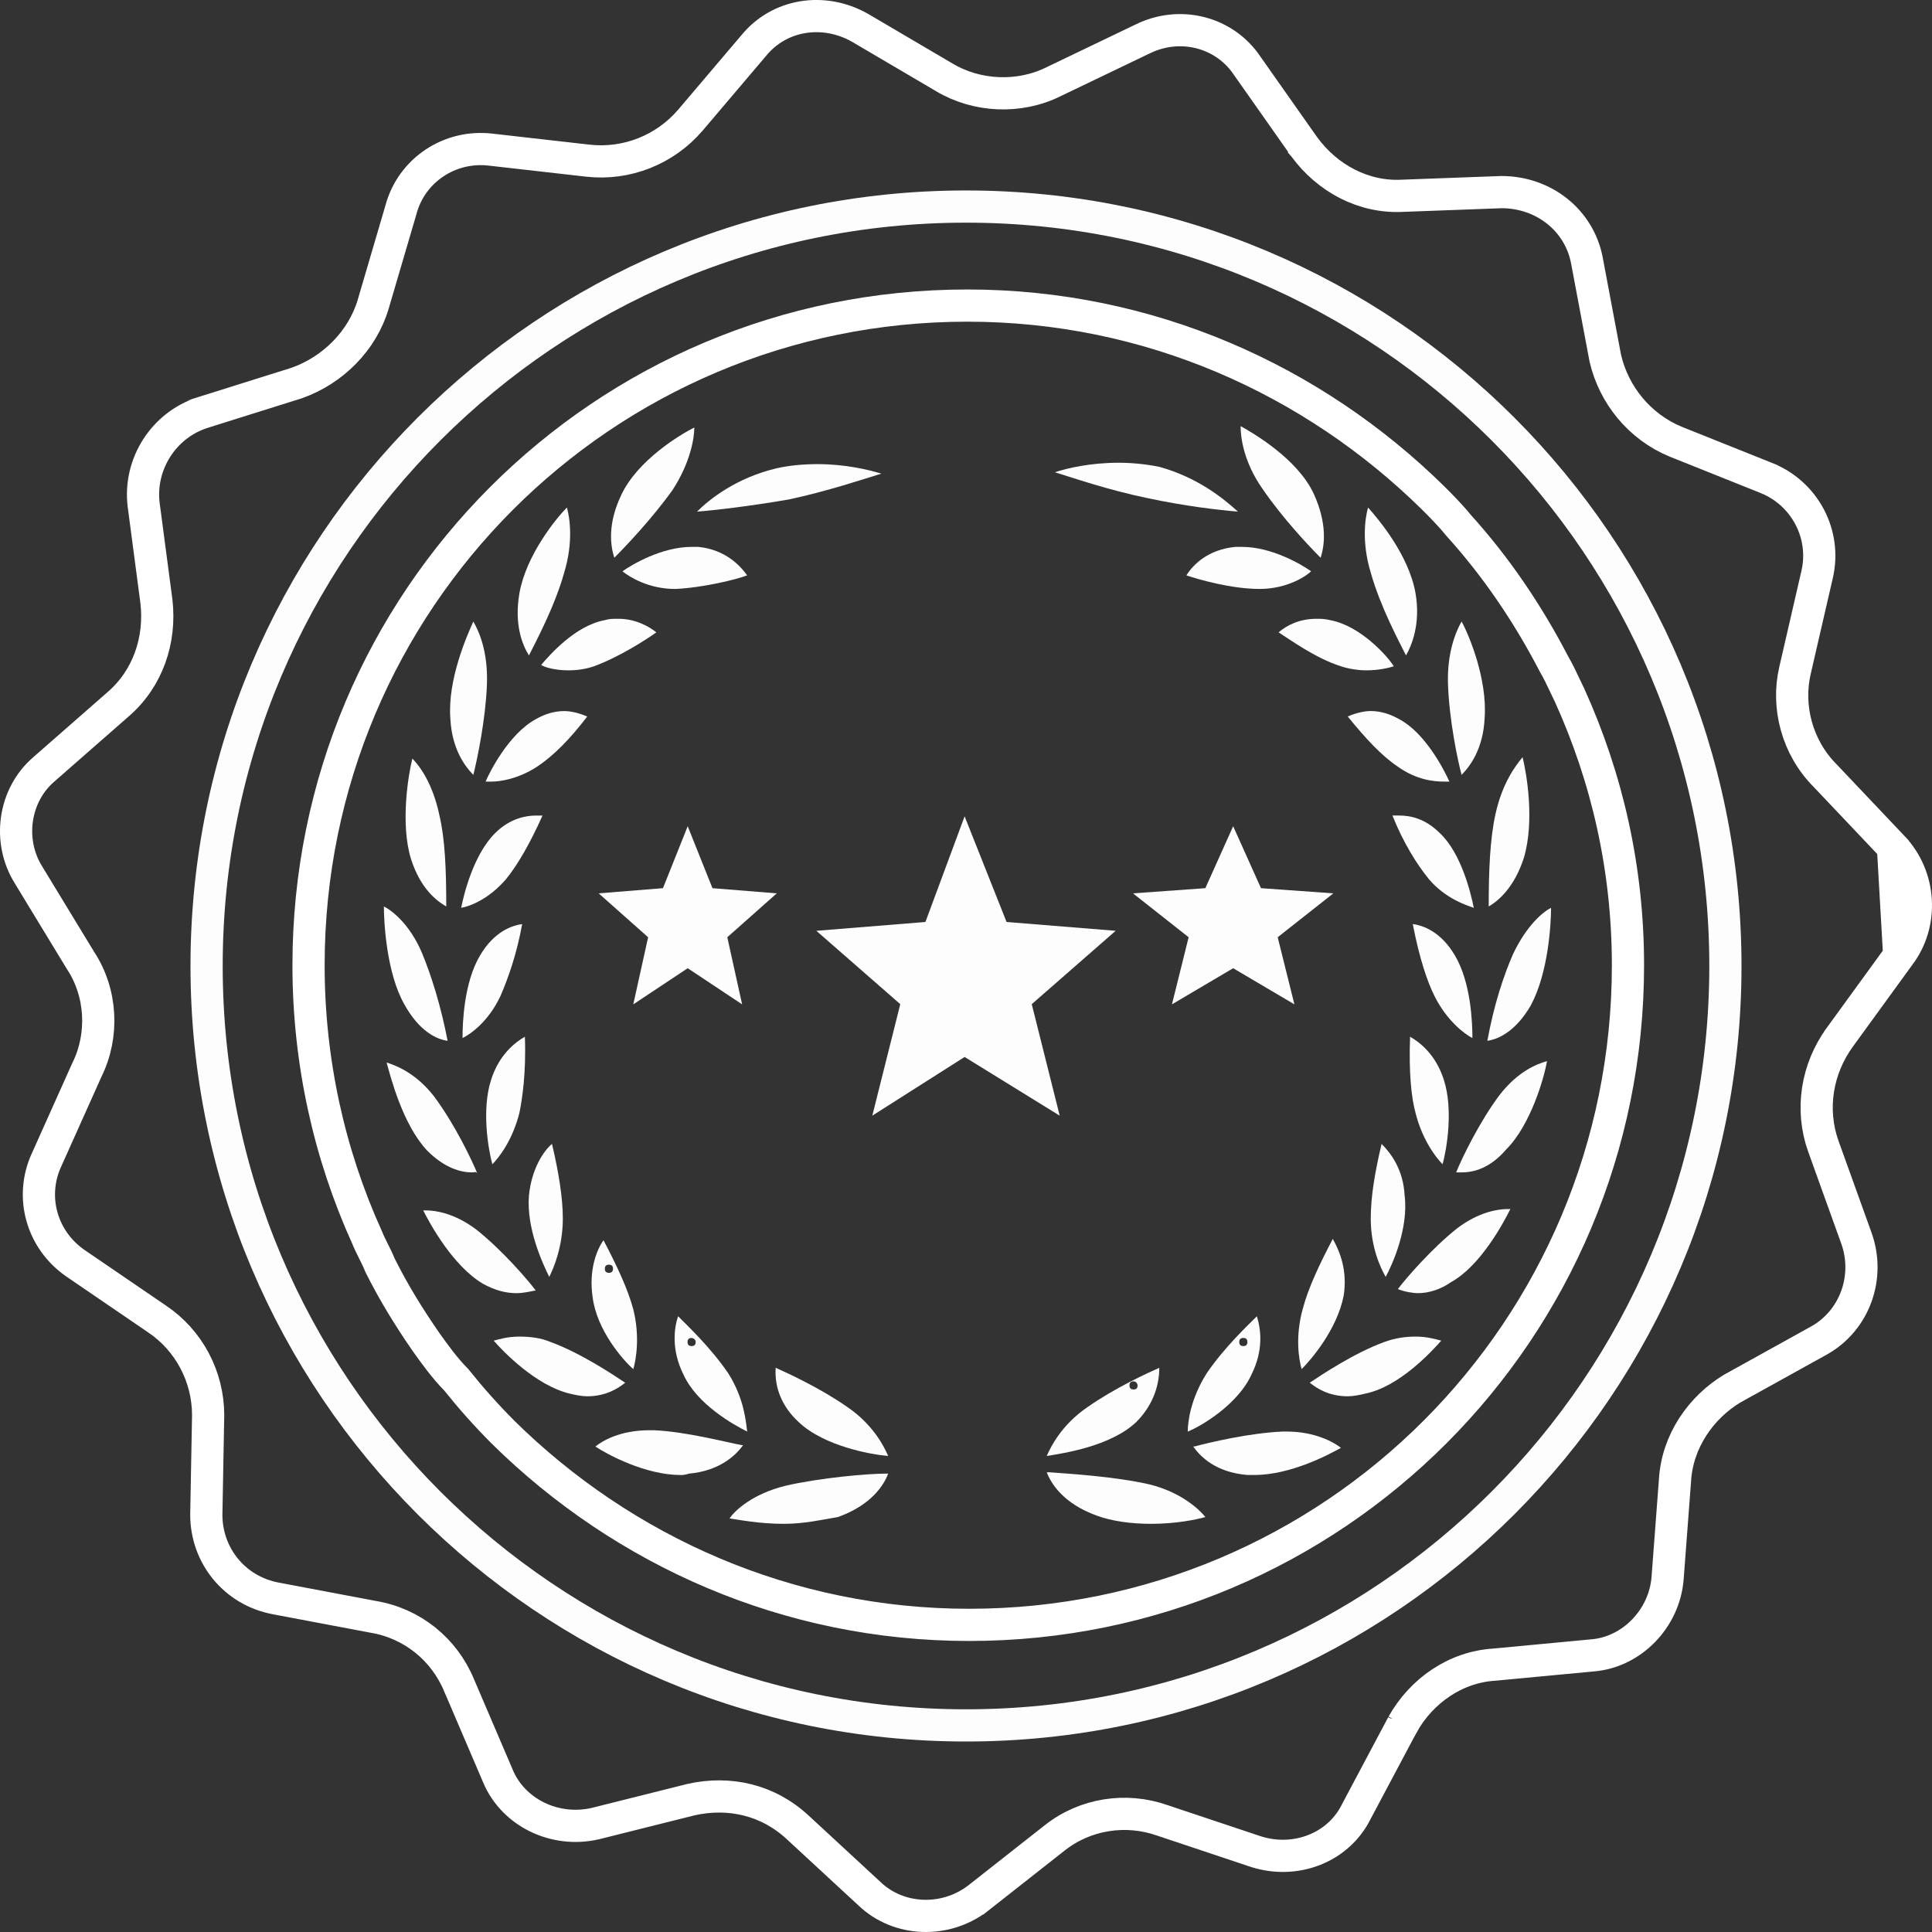 <svg width="60" height="60" viewBox="0 0 60 60" fill="none" xmlns="http://www.w3.org/2000/svg">
<rect x="0" y="0" width="60" height="60" fill="#333333" stroke="none"/>
<path d="M29.957 25.352L31.26 28.633L34.648 28.907L32.042 31.185L32.91 34.648L29.957 32.825L27.09 34.648L27.959 31.185L25.352 28.907L28.74 28.633L29.957 25.352Z" fill="#FDFDFD"/>
<path d="M21.357 25.659L22.126 27.583L24.123 27.744L22.587 29.107L23.047 31.191L21.357 30.069L19.667 31.191L20.128 29.107L18.592 27.744L20.589 27.583L21.357 25.659Z" fill="#FDFDFD"/>
<path d="M38.297 25.659L39.161 27.583L41.408 27.744L39.68 29.107L40.199 31.191L38.297 30.069L36.396 31.191L36.914 29.107L35.186 27.744L37.433 27.583L38.297 25.659Z" fill="#FDFDFD"/>
<path d="M58.981 29.673L58.982 29.673C59.745 28.67 59.653 27.225 58.788 26.311L58.981 29.673ZM58.981 29.673L58.975 29.682L57.146 32.2C57.146 32.201 57.146 32.201 57.145 32.201C56.423 33.188 56.22 34.447 56.62 35.583L56.621 35.585L57.651 38.449C58.086 39.658 57.6 41.002 56.504 41.623C56.504 41.623 56.503 41.624 56.502 41.624L53.819 43.111L53.811 43.115L53.803 43.119C52.824 43.708 52.087 44.762 52.018 45.978L51.789 49.007C51.693 50.263 50.676 51.316 49.447 51.41L49.447 51.41L49.439 51.411L46.417 51.696C45.201 51.768 44.146 52.51 43.559 53.554L43.559 53.553L43.554 53.564L42.124 56.255L42.124 56.255L42.118 56.267C41.554 57.397 40.222 57.893 39.004 57.504C39.003 57.503 39.002 57.503 39.001 57.503L36.094 56.532C34.965 56.135 33.7 56.333 32.763 57.071L30.367 58.956C30.366 58.956 30.365 58.957 30.364 58.958C29.349 59.73 27.91 59.672 27.011 58.819L27.011 58.819L27.006 58.814L24.777 56.754C23.845 55.887 22.644 55.626 21.468 55.887L21.468 55.887L21.456 55.89L18.486 56.634C17.222 56.924 15.933 56.285 15.462 55.153L15.46 55.148L14.262 52.349C14.261 52.347 14.261 52.346 14.26 52.345C13.795 51.217 12.798 50.416 11.6 50.214L8.573 49.642L8.572 49.642C7.273 49.401 6.409 48.299 6.407 47.046L6.464 43.958H6.464V43.949C6.464 42.754 5.869 41.624 4.872 40.958C4.871 40.957 4.87 40.956 4.869 40.956L2.357 39.241C1.296 38.517 0.918 37.174 1.443 36.025L1.445 36.022L2.699 33.225C3.228 32.157 3.164 30.83 2.497 29.822L0.901 27.197L0.901 27.197L0.896 27.188C0.225 26.132 0.422 24.692 1.37 23.886L1.37 23.886L1.375 23.881L3.659 21.88C3.66 21.88 3.66 21.879 3.661 21.878C4.601 21.071 4.99 19.87 4.86 18.697L4.86 18.697L4.859 18.687L4.459 15.656C4.316 14.404 5.088 13.2 6.287 12.815C6.288 12.815 6.288 12.815 6.288 12.814L9.202 11.899L9.211 11.896L9.219 11.893C10.331 11.501 11.256 10.583 11.591 9.444L12.449 6.524L12.449 6.524L12.452 6.512C12.786 5.272 13.979 4.501 15.229 4.646L15.23 4.646L18.261 4.99L18.262 4.99C19.456 5.123 20.648 4.658 21.442 3.73L21.444 3.728L23.388 1.438L23.388 1.438L23.396 1.429C24.199 0.434 25.581 0.227 26.703 0.86L29.326 2.402C29.327 2.402 29.328 2.403 29.328 2.403C30.329 3.003 31.651 3.07 32.72 2.537L35.462 1.221L35.462 1.221L35.469 1.218C36.627 0.638 38.01 0.981 38.721 2.025L38.721 2.026L38.725 2.032L40.498 4.551L40.498 4.552L40.504 4.559C41.219 5.535 42.343 6.146 43.561 6.08L46.635 5.966C47.951 5.97 49.043 6.845 49.281 8.08C49.281 8.08 49.281 8.08 49.281 8.08L49.852 11.114L49.854 11.125L49.857 11.136C50.12 12.258 50.911 13.251 52.04 13.717L52.045 13.719L54.898 14.861C54.899 14.862 54.9 14.862 54.901 14.863C56.052 15.345 56.72 16.593 56.433 17.838L55.747 20.814C55.747 20.814 55.747 20.814 55.747 20.814C55.48 21.95 55.812 23.213 56.676 24.082L58.788 26.311L58.981 29.673ZM13.216 41.656L13.216 41.656L13.221 41.662L13.231 41.677C13.505 42.061 13.806 42.482 14.169 42.85C14.632 43.428 15.097 43.951 15.619 44.474L15.621 44.477C19.369 48.171 24.469 50.462 30.098 50.462C41.413 50.462 50.558 41.304 50.558 29.976C50.558 26.982 49.912 24.163 48.74 21.58L48.736 21.572L48.732 21.564C48.685 21.47 48.638 21.37 48.59 21.268C48.49 21.055 48.385 20.832 48.264 20.628C47.449 19.056 46.459 17.597 45.291 16.308C45.047 16.005 44.75 15.708 44.529 15.486L44.521 15.478L44.518 15.475C40.77 11.781 35.67 9.49 30.041 9.49C18.727 9.49 9.582 18.648 9.582 29.976C9.582 32.965 10.225 35.837 11.395 38.419C11.459 38.578 11.536 38.732 11.604 38.867L11.608 38.875C11.681 39.022 11.743 39.146 11.791 39.267L11.799 39.286L11.808 39.305C12.221 40.132 12.692 40.897 13.216 41.656Z" stroke="white"/>
<path d="M24.341 47.324C23.584 47.324 22.952 47.198 22.657 47.156C22.826 46.903 23.373 46.397 24.383 46.144C25.478 45.891 26.951 45.765 27.499 45.765C27.541 45.765 27.541 45.765 27.583 45.765C27.457 46.102 27.078 46.734 26.025 47.113C25.52 47.198 24.973 47.324 24.341 47.324Z" fill="#FDFDFD"/>
<path d="M27.583 45.217C27.078 45.175 25.604 44.922 24.804 44.164C24.299 43.7 24.047 43.11 24.089 42.478C24.468 42.647 25.478 43.11 26.32 43.7C27.12 44.248 27.456 44.922 27.583 45.217Z" fill="#FDFDFD"/>
<path d="M21.142 45.808C20.047 45.808 18.869 45.175 18.49 44.923C18.7 44.754 19.247 44.417 20.174 44.417H20.3C21.31 44.459 22.573 44.796 23.036 44.88H23.078C22.868 45.175 22.363 45.681 21.394 45.765C21.268 45.808 21.184 45.808 21.142 45.808Z" fill="#FDFDFD"/>
<path d="M23.205 44.459C22.784 44.248 21.647 43.616 21.226 42.689C20.847 41.931 20.931 41.256 21.058 40.877C21.352 41.172 22.068 41.846 22.615 42.647C23.121 43.448 23.163 44.164 23.205 44.459ZM21.479 41.551C21.395 41.551 21.352 41.594 21.352 41.678C21.352 41.762 21.395 41.804 21.479 41.804C21.563 41.804 21.605 41.762 21.605 41.678C21.605 41.594 21.521 41.551 21.479 41.551Z" fill="#FDFDFD"/>
<path d="M18.237 43.363C18.069 43.363 17.858 43.321 17.69 43.279C16.637 43.026 15.627 41.973 15.332 41.635C15.501 41.593 15.753 41.509 16.132 41.509C16.469 41.509 16.806 41.551 17.1 41.678C18.026 42.015 19.037 42.689 19.416 42.942C19.205 43.11 18.826 43.363 18.237 43.363Z" fill="#FDFDFD"/>
<path d="M19.668 42.52C19.331 42.225 18.532 41.298 18.405 40.287C18.279 39.444 18.532 38.812 18.742 38.517C19.163 39.318 19.5 40.034 19.668 40.666C19.879 41.509 19.753 42.225 19.668 42.52ZM18.91 39.276C18.826 39.276 18.784 39.318 18.784 39.402C18.784 39.486 18.826 39.529 18.91 39.529C18.995 39.529 19.037 39.486 19.037 39.402C19.037 39.318 18.995 39.276 18.91 39.276Z" fill="#FDFDFD"/>
<path d="M16.048 40.161C15.711 40.161 15.374 40.076 14.995 39.866C14.069 39.318 13.354 38.011 13.143 37.59C13.185 37.59 13.227 37.59 13.227 37.59C13.522 37.59 14.111 37.674 14.785 38.18C15.585 38.812 16.385 39.739 16.637 40.076C16.427 40.118 16.216 40.161 16.048 40.161Z" fill="#FDFDFD"/>
<path d="M17.058 39.655C16.848 39.234 16.343 38.138 16.427 37.127C16.511 36.284 16.89 35.736 17.142 35.525C17.353 36.41 17.479 37.211 17.479 37.843C17.479 38.728 17.185 39.402 17.058 39.655Z" fill="#FDFDFD"/>
<path d="M14.659 36.41C14.322 36.41 13.817 36.284 13.269 35.736C12.512 34.935 12.133 33.46 12.007 32.997C12.259 33.081 12.89 33.292 13.48 34.05C14.111 34.893 14.659 36.031 14.827 36.452C14.785 36.368 14.743 36.41 14.659 36.41Z" fill="#FDFDFD"/>
<path d="M15.29 36.157C15.164 35.694 14.953 34.472 15.248 33.545C15.501 32.744 16.006 32.365 16.301 32.196C16.343 33.334 16.216 34.135 16.132 34.556C15.922 35.399 15.501 35.947 15.29 36.157Z" fill="#FDFDFD"/>
<path d="M13.901 32.323C13.564 32.281 13.017 32.028 12.554 31.185C12.006 30.216 11.922 28.657 11.922 28.151C12.175 28.277 12.722 28.699 13.101 29.584C13.396 30.3 13.69 31.227 13.901 32.323Z" fill="#FDFDFD"/>
<path d="M14.364 32.239C14.364 31.775 14.406 30.511 14.911 29.668C15.332 28.952 15.879 28.741 16.216 28.699C16.048 29.626 15.795 30.342 15.543 30.932C15.164 31.733 14.617 32.112 14.364 32.239Z" fill="#FDFDFD"/>
<path d="M13.859 28.151C13.564 27.982 13.059 27.603 12.764 26.676C12.427 25.581 12.68 24.064 12.806 23.558C13.017 23.769 13.438 24.316 13.648 25.328C13.817 26.044 13.859 26.971 13.859 28.151Z" fill="#FDFDFD"/>
<path d="M14.322 28.193C14.406 27.772 14.701 26.55 15.374 25.876C15.837 25.412 16.343 25.328 16.637 25.328C16.721 25.328 16.806 25.328 16.848 25.328C16.469 26.171 16.09 26.845 15.711 27.308C15.164 27.941 14.574 28.151 14.322 28.193Z" fill="#FDFDFD"/>
<path d="M14.7 24.064C14.448 23.811 14.027 23.263 13.985 22.294C13.901 21.114 14.49 19.765 14.7 19.302C14.869 19.597 15.164 20.229 15.121 21.282C15.079 22.336 14.827 23.558 14.7 24.064Z" fill="#FDFDFD"/>
<path d="M15.248 24.274C15.206 24.274 15.122 24.274 15.08 24.274C15.206 23.979 15.795 22.799 16.637 22.336C16.932 22.167 17.227 22.083 17.521 22.083C17.69 22.083 17.942 22.125 18.237 22.252C17.69 22.968 17.184 23.474 16.679 23.811C16.09 24.19 15.543 24.274 15.248 24.274Z" fill="#FDFDFD"/>
<path d="M16.427 20.355C16.216 20.018 15.964 19.386 16.132 18.417C16.343 17.237 17.269 16.099 17.606 15.762C17.69 16.057 17.816 16.815 17.521 17.785C17.227 18.838 16.637 19.934 16.427 20.355Z" fill="#FDFDFD"/>
<path d="M17.648 20.818C17.269 20.818 16.932 20.734 16.806 20.65C17.059 20.355 17.858 19.428 18.785 19.259C18.911 19.217 19.037 19.217 19.206 19.217C19.753 19.217 20.174 19.47 20.384 19.638C20.09 19.849 19.248 20.397 18.448 20.692C18.195 20.776 17.943 20.818 17.648 20.818Z" fill="#FDFDFD"/>
<path d="M19.079 17.321C18.953 16.942 18.868 16.268 19.289 15.383C19.795 14.287 21.142 13.487 21.563 13.276C21.563 13.613 21.436 14.372 20.889 15.214C20.258 16.099 19.416 16.984 19.079 17.321Z" fill="#FDFDFD"/>
<path d="M20.973 18.291C20.131 18.291 19.542 17.911 19.331 17.743C19.626 17.532 20.552 16.984 21.478 16.984C21.562 16.984 21.647 16.984 21.689 16.984C22.531 17.069 22.994 17.574 23.204 17.869C22.867 17.996 21.857 18.248 20.973 18.291Z" fill="#FDFDFD"/>
<path d="M21.647 15.889C22.026 15.509 22.868 14.835 24.131 14.54C24.51 14.456 24.93 14.414 25.394 14.414C26.236 14.414 26.951 14.582 27.372 14.709C26.825 14.877 25.688 15.257 24.51 15.509C23.289 15.72 22.194 15.847 21.647 15.889Z" fill="#FDFDFD"/>
<path d="M35.75 47.324C35.118 47.324 34.529 47.24 34.066 47.071C33.014 46.692 32.635 46.06 32.508 45.723C32.55 45.723 32.55 45.723 32.593 45.723C33.14 45.765 34.613 45.849 35.708 46.102C36.718 46.355 37.266 46.903 37.434 47.113C37.139 47.197 36.508 47.324 35.75 47.324Z" fill="#FDFDFD"/>
<path d="M32.508 45.217C32.635 44.922 32.972 44.248 33.772 43.7C34.614 43.11 35.624 42.646 36.003 42.478C36.003 43.11 35.75 43.7 35.287 44.163C34.487 44.922 33.014 45.133 32.508 45.217ZM35.203 42.899C35.119 42.899 35.077 42.941 35.077 43.026C35.077 43.11 35.119 43.152 35.203 43.152C35.287 43.152 35.329 43.11 35.329 43.026C35.329 42.983 35.287 42.899 35.203 42.899Z" fill="#FDFDFD"/>
<path d="M38.95 45.807C38.866 45.807 38.782 45.807 38.739 45.807C37.729 45.722 37.266 45.217 37.056 44.922H37.098C37.561 44.795 38.824 44.5 39.834 44.458H39.96C40.844 44.458 41.434 44.795 41.644 44.964C41.265 45.175 40.087 45.807 38.95 45.807Z" fill="#FDFDFD"/>
<path d="M36.887 44.459C36.887 44.163 36.971 43.447 37.476 42.647C38.023 41.846 38.739 41.172 39.034 40.877C39.16 41.298 39.244 41.93 38.865 42.689C38.444 43.616 37.308 44.29 36.887 44.459ZM38.613 41.551C38.529 41.551 38.486 41.593 38.486 41.677C38.486 41.762 38.529 41.804 38.613 41.804C38.697 41.804 38.739 41.762 38.739 41.677C38.739 41.593 38.697 41.551 38.613 41.551Z" fill="#FDFDFD"/>
<path d="M41.854 43.363C41.265 43.363 40.886 43.11 40.675 42.941C41.054 42.689 42.065 42.014 42.991 41.677C43.328 41.551 43.664 41.509 43.959 41.509C44.338 41.509 44.591 41.593 44.759 41.635C44.464 41.972 43.454 43.068 42.401 43.279C42.233 43.321 42.023 43.363 41.854 43.363Z" fill="#FDFDFD"/>
<path d="M40.423 42.52C40.339 42.225 40.213 41.509 40.465 40.624C40.634 39.992 40.971 39.275 41.391 38.475C41.602 38.854 41.855 39.444 41.728 40.244C41.518 41.298 40.718 42.225 40.423 42.52Z" fill="#FDFDFD"/>
<path d="M44.044 40.16C43.875 40.16 43.623 40.118 43.412 40.034C43.665 39.697 44.465 38.77 45.264 38.138C45.938 37.632 46.527 37.548 46.822 37.548C46.864 37.548 46.906 37.548 46.906 37.548C46.696 37.969 45.98 39.317 45.054 39.823C44.759 40.034 44.38 40.16 44.044 40.16Z" fill="#FDFDFD"/>
<path d="M43.033 39.654C42.865 39.359 42.57 38.727 42.57 37.842C42.57 37.168 42.696 36.41 42.907 35.525C43.201 35.82 43.58 36.325 43.622 37.126C43.749 38.137 43.243 39.275 43.033 39.654Z" fill="#FDFDFD"/>
<path d="M45.391 36.41C45.306 36.41 45.264 36.41 45.222 36.41C45.391 35.988 45.938 34.851 46.569 34.008C47.159 33.249 47.748 33.039 48.043 32.954C47.959 33.46 47.538 34.935 46.78 35.693C46.275 36.283 45.769 36.41 45.391 36.41Z" fill="#FDFDFD"/>
<path d="M44.801 36.157C44.591 35.946 44.17 35.399 43.959 34.556C43.833 34.092 43.749 33.334 43.791 32.196C44.086 32.365 44.591 32.744 44.843 33.544C45.138 34.471 44.928 35.694 44.801 36.157Z" fill="#FDFDFD"/>
<path d="M46.191 32.322C46.401 31.184 46.696 30.3 46.991 29.625C47.412 28.74 47.917 28.319 48.169 28.193C48.169 28.698 48.085 30.215 47.538 31.227C47.075 32.027 46.528 32.28 46.191 32.322Z" fill="#FDFDFD"/>
<path d="M45.727 32.238C45.475 32.111 44.928 31.69 44.549 30.932C44.338 30.51 44.086 29.794 43.875 28.698C44.212 28.74 44.759 28.951 45.18 29.667C45.685 30.51 45.727 31.774 45.727 32.238Z" fill="#FDFDFD"/>
<path d="M46.233 28.151C46.233 27.013 46.275 26.044 46.443 25.285C46.654 24.316 47.075 23.768 47.285 23.515C47.411 24.021 47.664 25.496 47.327 26.634C47.032 27.561 46.527 27.982 46.233 28.151Z" fill="#FDFDFD"/>
<path d="M45.77 28.193C45.517 28.109 44.885 27.898 44.38 27.308C44.001 26.844 43.58 26.17 43.243 25.327C43.286 25.327 43.37 25.327 43.454 25.327C43.791 25.327 44.254 25.412 44.717 25.875C45.391 26.507 45.685 27.771 45.77 28.193Z" fill="#FDFDFD"/>
<path d="M45.391 24.063C45.265 23.599 45.012 22.377 44.97 21.282C44.928 20.27 45.222 19.596 45.391 19.301C45.644 19.765 46.191 21.113 46.107 22.293C46.065 23.262 45.644 23.81 45.391 24.063Z" fill="#FDFDFD"/>
<path d="M44.843 24.273C44.549 24.273 44.002 24.231 43.412 23.81C42.907 23.473 42.402 22.925 41.855 22.251C42.149 22.124 42.402 22.082 42.57 22.082C42.865 22.082 43.16 22.167 43.454 22.335C44.254 22.756 44.843 23.894 45.012 24.273C44.928 24.273 44.886 24.273 44.843 24.273Z" fill="#FDFDFD"/>
<path d="M43.665 20.355C43.454 19.933 42.865 18.838 42.57 17.784C42.275 16.815 42.402 16.057 42.486 15.762C42.823 16.141 43.749 17.237 43.959 18.416C44.128 19.386 43.833 20.06 43.665 20.355Z" fill="#FDFDFD"/>
<path d="M42.444 20.818C42.191 20.818 41.897 20.776 41.644 20.692C40.844 20.439 40.044 19.849 39.707 19.638C39.96 19.427 40.339 19.217 40.886 19.217C41.013 19.217 41.139 19.217 41.307 19.259C42.233 19.427 43.075 20.355 43.286 20.692C43.16 20.734 42.823 20.818 42.444 20.818Z" fill="#FDFDFD"/>
<path d="M41.012 17.321C40.675 16.984 39.834 16.099 39.202 15.172C38.613 14.329 38.528 13.57 38.528 13.233C38.907 13.444 40.297 14.245 40.802 15.34C41.223 16.267 41.139 16.942 41.012 17.321Z" fill="#FDFDFD"/>
<path d="M39.118 18.29C38.234 18.29 37.224 17.995 36.845 17.869C37.055 17.531 37.518 17.068 38.36 16.984C38.445 16.984 38.529 16.984 38.571 16.984C39.497 16.984 40.423 17.531 40.718 17.742C40.592 17.869 40.002 18.29 39.118 18.29Z" fill="#FDFDFD"/>
<path d="M38.444 15.888C37.897 15.846 36.803 15.72 35.624 15.467C34.403 15.214 33.309 14.835 32.761 14.666C33.14 14.54 33.856 14.371 34.74 14.371C35.161 14.371 35.582 14.413 36.003 14.498C37.224 14.835 38.024 15.509 38.444 15.888Z" fill="#FDFDFD"/>
<path d="M53.584 30C53.584 43.025 43.025 53.584 30 53.584C16.975 53.584 6.416 43.025 6.416 30C6.416 16.974 16.975 6.415 30 6.415C43.025 6.415 53.584 16.974 53.584 30Z" stroke="#FDFDFD"/>
</svg>
